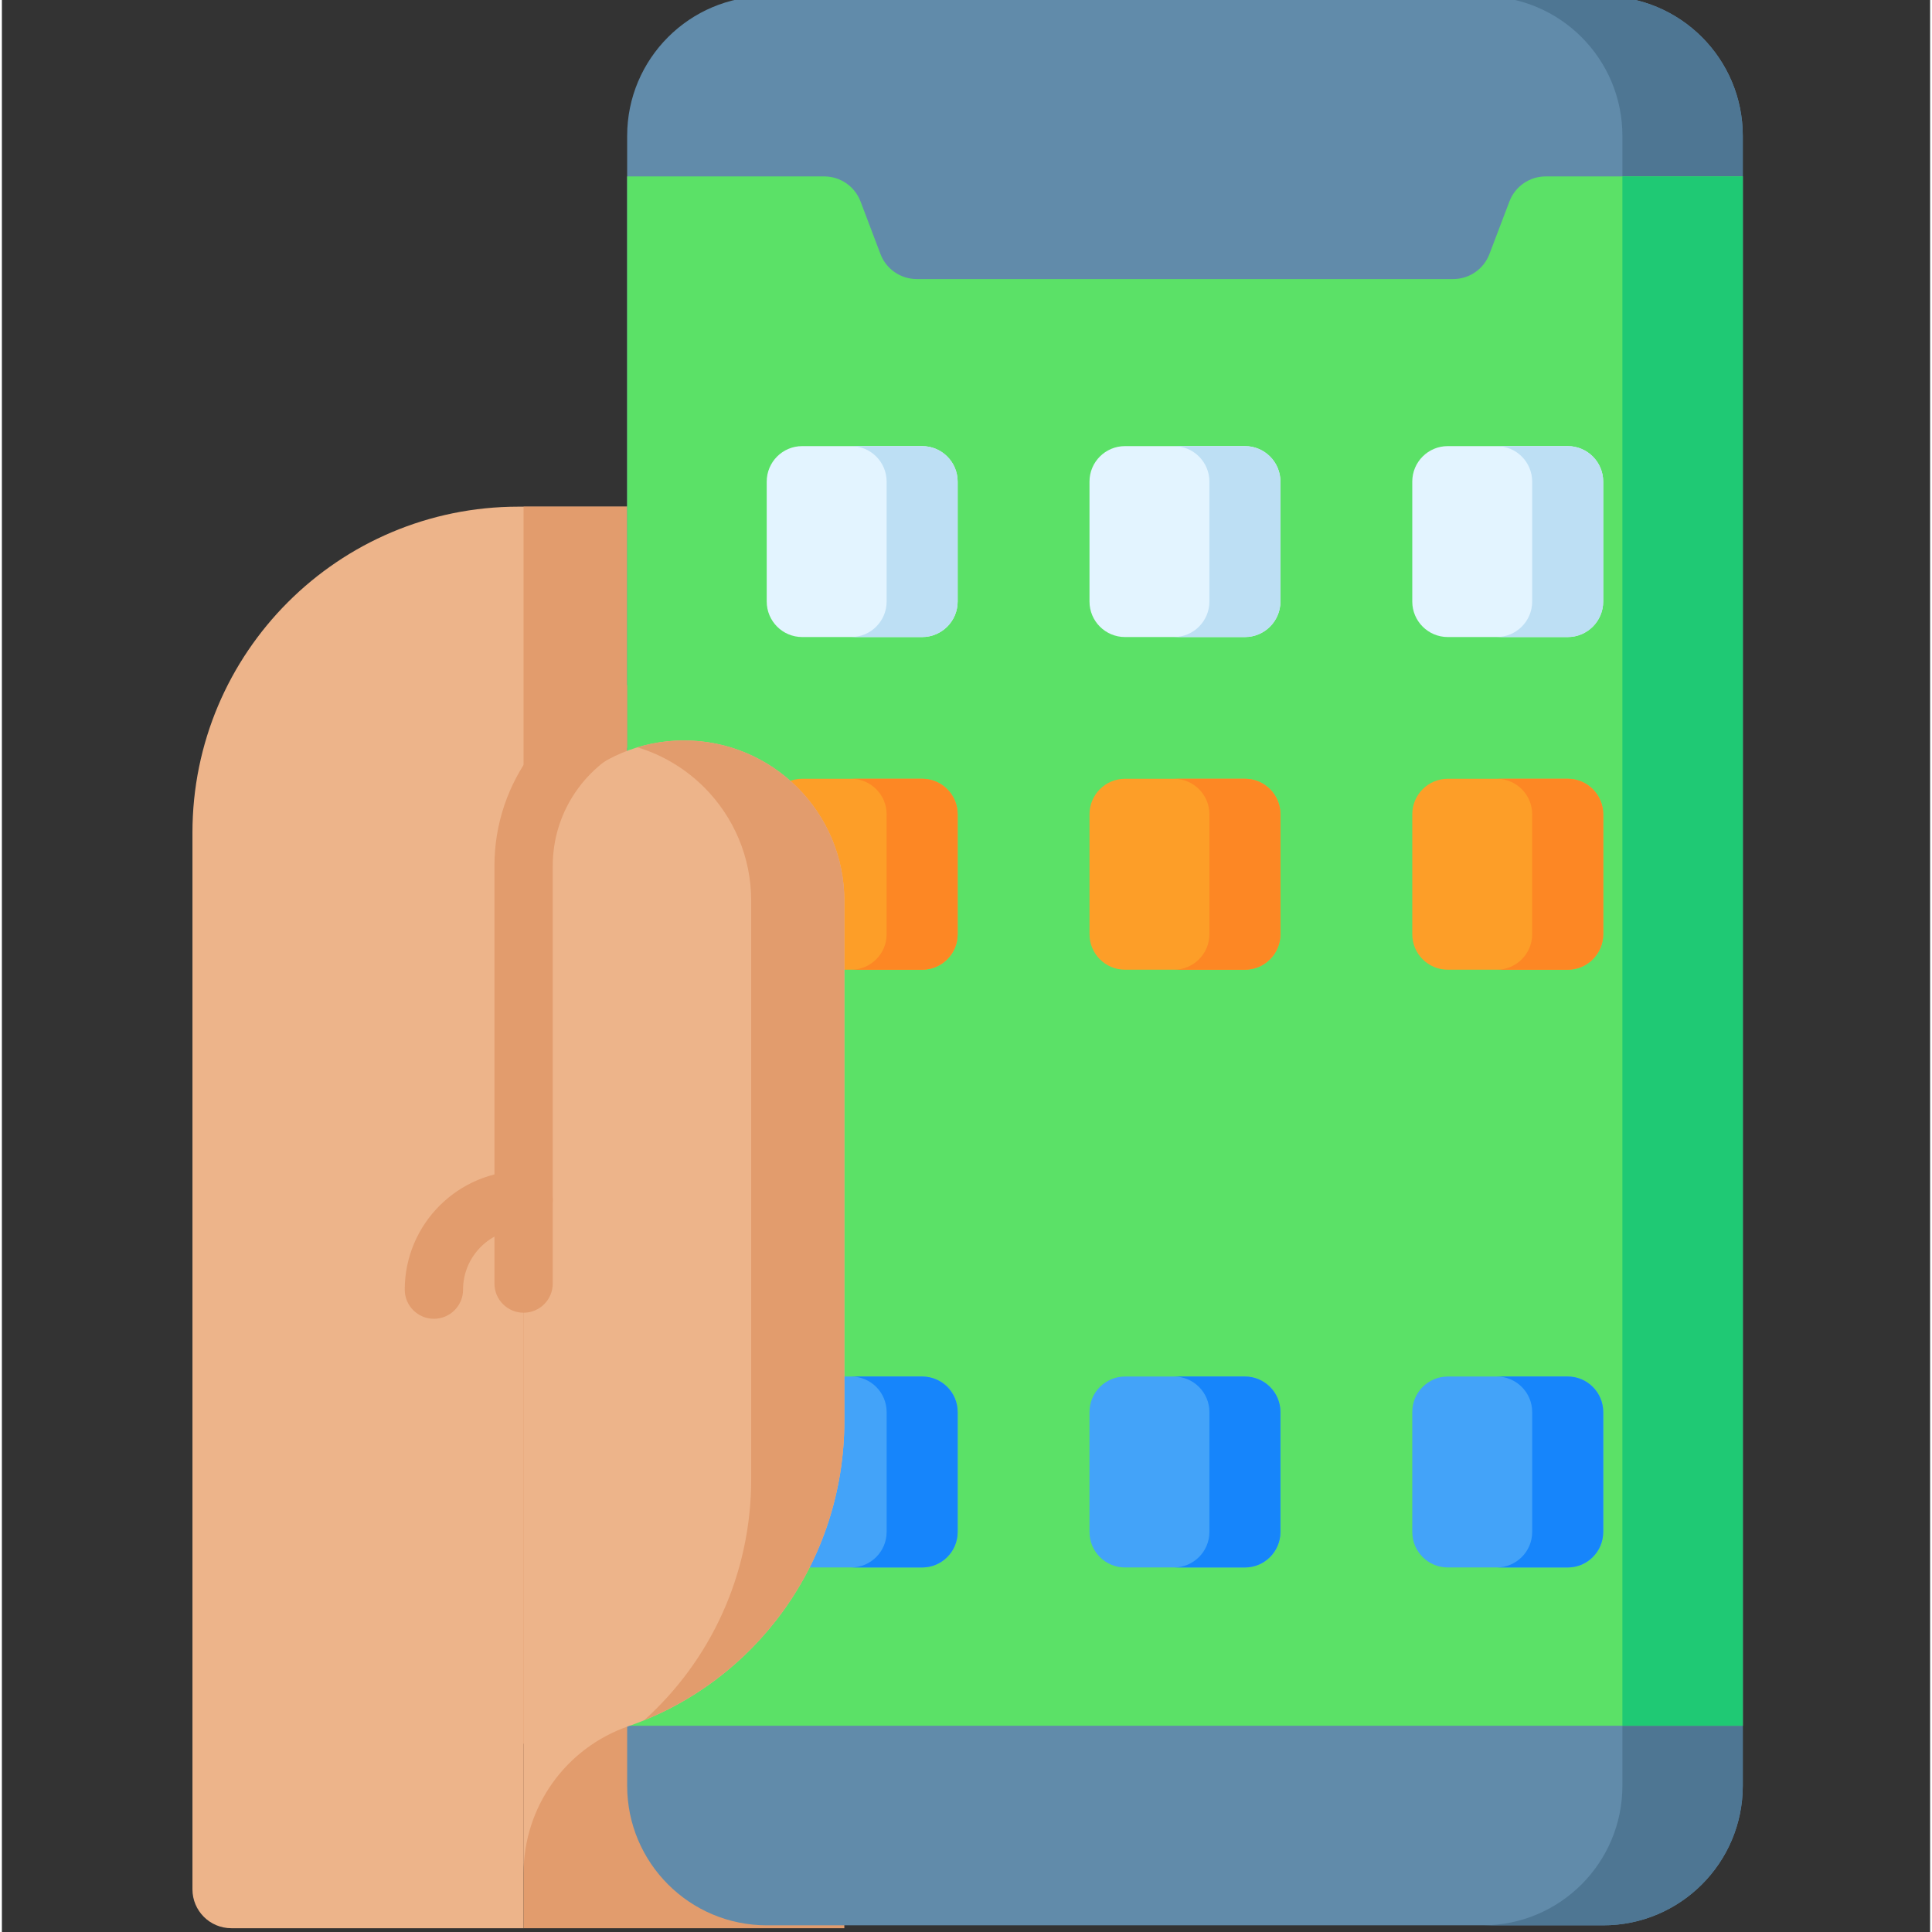 <svg height="511pt" viewBox="-50 1 511 512" width="511pt" xmlns="http://www.w3.org/2000/svg"><rect x="-50" y="1" width="511" height="512" fill="#333333" stroke="none"/><path d="m173.262 135.27v242.273c0 47.254-37.754 85.551-85.008 85.551v48.902h-77.453c-5.688 0-10.301-4.613-10.301-10.305v-280.02c0-47.719 38.684-86.402 86.406-86.402zm0 0" fill="#edb48a"/><path d="m88.254 135.27h85.004v376.73h-85.004zm0 0" fill="#e29c6d"/><path d="m374.352 511.23h-221.648c-20.434 0-37-16.566-37-37v-437.23c0-20.434 16.566-37 37-37h221.652c20.434 0 37 16.566 37 37v437.23c0 20.434-16.566 37-37.004 37zm0 0" fill="#618baa"/><path d="m411.352 37v437.23c0 20.441-16.562 37-37 37h-31.898c20.438 0 37-16.559 37-37v-437.23c0-20.438-16.562-37-37-37h31.898c20.438 0 37 16.562 37 37zm0 0" fill="#4e7693"/><path d="m411.355 47.75v410.59h-295.652v-410.59h52.223c4.273 0 8.094 2.637 9.621 6.633l5.285 13.938c1.512 3.996 5.348 6.633 9.621 6.633h142.156c4.273 0 8.094-2.637 9.609-6.633l5.297-13.938c1.512-3.996 5.348-6.633 9.621-6.633zm0 0" fill="#5be167"/><path d="m379.453 47.75h31.898v410.59h-31.898zm0 0" fill="#1fc974"/><path d="m193.879 257.984h-31.781c-5.199 0-9.41-4.211-9.41-9.41v-31.777c0-5.199 4.211-9.414 9.41-9.414h31.781c5.195 0 9.41 4.215 9.41 9.414v31.777c0 5.199-4.215 9.41-9.41 9.41zm0 0" fill="#fd9e28"/><path d="m203.289 216.797v31.777c0 5.195-4.215 9.41-9.41 9.41h-18.828c5.195 0 9.414-4.215 9.414-9.41v-31.777c0-5.199-4.219-9.414-9.414-9.414h18.828c5.195 0 9.41 4.219 9.41 9.414zm0 0" fill="#fd8724"/><path d="m279.418 257.984h-31.777c-5.199 0-9.414-4.211-9.414-9.41v-31.777c0-5.199 4.215-9.414 9.414-9.414h31.777c5.199 0 9.41 4.215 9.41 9.414v31.777c0 5.199-4.215 9.41-9.41 9.41zm0 0" fill="#fd9e28"/><path d="m288.828 216.797v31.777c0 5.195-4.215 9.41-9.414 9.41h-18.824c5.195 0 9.414-4.215 9.414-9.41v-31.777c0-5.199-4.219-9.414-9.414-9.414h18.824c5.199 0 9.414 4.219 9.414 9.414zm0 0" fill="#fd8724"/><path d="m364.957 257.984h-31.777c-5.199 0-9.414-4.211-9.414-9.41v-31.777c0-5.199 4.215-9.414 9.414-9.414h31.777c5.199 0 9.41 4.215 9.41 9.414v31.777c0 5.199-4.215 9.41-9.41 9.41zm0 0" fill="#fd9e28"/><path d="m374.367 216.797v31.777c0 5.195-4.215 9.41-9.41 9.41h-18.828c5.195 0 9.414-4.215 9.414-9.41v-31.777c0-5.199-4.219-9.414-9.414-9.414h18.828c5.195 0 9.41 4.219 9.41 9.414zm0 0" fill="#fd8724"/><path d="m193.879 416.395h-31.781c-5.199 0-9.41-4.211-9.41-9.41v-31.781c0-5.195 4.211-9.41 9.41-9.41h31.781c5.195 0 9.41 4.215 9.41 9.41v31.781c0 5.195-4.215 9.41-9.41 9.41zm0 0" fill="#43a3f9"/><path d="m203.289 375.203v31.781c0 5.195-4.215 9.41-9.41 9.41h-18.828c5.195 0 9.414-4.215 9.414-9.41v-31.781c0-5.195-4.219-9.41-9.414-9.41h18.828c5.195 0 9.41 4.215 9.41 9.41zm0 0" fill="#1685fb"/><path d="m279.418 416.395h-31.777c-5.199 0-9.414-4.211-9.414-9.41v-31.781c0-5.195 4.215-9.41 9.414-9.41h31.777c5.199 0 9.41 4.215 9.41 9.41v31.781c0 5.195-4.215 9.41-9.41 9.41zm0 0" fill="#43a3f9"/><path d="m288.828 375.203v31.781c0 5.195-4.215 9.41-9.414 9.41h-18.824c5.195 0 9.414-4.215 9.414-9.41v-31.781c0-5.195-4.219-9.41-9.414-9.41h18.824c5.199 0 9.414 4.215 9.414 9.41zm0 0" fill="#1685fb"/><path d="m364.957 416.395h-31.777c-5.199 0-9.414-4.211-9.414-9.41v-31.781c0-5.195 4.215-9.41 9.414-9.41h31.777c5.199 0 9.41 4.215 9.41 9.41v31.781c0 5.195-4.215 9.41-9.41 9.41zm0 0" fill="#43a3f9"/><path d="m374.367 375.203v31.781c0 5.195-4.215 9.41-9.41 9.41h-18.828c5.195 0 9.414-4.215 9.414-9.41v-31.781c0-5.195-4.219-9.41-9.414-9.41h18.828c5.195 0 9.41 4.215 9.41 9.41zm0 0" fill="#1685fb"/><path d="m88.258 239.727c0-23.473 19.027-42.5 42.5-42.5 23.473 0 42.5 19.027 42.5 42.5v137.82c0 37.484-23.762 69.34-57.18 80.902-16.633 5.754-27.82 21.375-27.82 38.977zm0 0" fill="#edb48a"/><path d="m173.262 239.727v137.816c0 35.93-21.84 66.688-53.078 79.359 17.457-15.676 28.391-38.512 28.391-63.93v-153.246c0-11.738-4.754-22.363-12.445-30.055-4.879-4.879-10.938-8.582-17.715-10.629 3.91-1.184 8.055-1.82 12.344-1.82 11.738 0 22.363 4.754 30.059 12.445 7.691 7.695 12.445 18.32 12.445 30.059zm0 0" fill="#e29c6d"/><path d="m115.703 182.539v16.586c-11.648 5.602-19.719 17.543-19.719 31.328v110.703c0 4.266-3.461 7.727-7.723 7.727-4.277 0-7.727-3.461-7.727-7.727v-110.703c-.004-22.449 14.801-41.508 35.168-47.914zm0 0" fill="#e29c6d"/><path d="m193.879 169.824h-31.781c-5.199 0-9.41-4.215-9.41-9.414v-31.777c0-5.199 4.211-9.41 9.41-9.41h31.781c5.195 0 9.41 4.211 9.41 9.41v31.777c0 5.199-4.215 9.414-9.41 9.414zm0 0" fill="#e3f4ff"/><path d="m203.289 128.633v31.777c0 5.199-4.215 9.414-9.41 9.414h-18.828c5.195 0 9.414-4.215 9.414-9.414v-31.777c0-5.195-4.219-9.41-9.414-9.41h18.828c5.195 0 9.41 4.215 9.41 9.41zm0 0" fill="#bddff4"/><path d="m279.418 169.824h-31.777c-5.199 0-9.414-4.215-9.414-9.414v-31.777c0-5.199 4.215-9.41 9.414-9.41h31.777c5.199 0 9.41 4.211 9.41 9.41v31.777c0 5.199-4.215 9.414-9.41 9.414zm0 0" fill="#e3f4ff"/><path d="m288.828 128.633v31.777c0 5.199-4.215 9.414-9.414 9.414h-18.824c5.195 0 9.414-4.215 9.414-9.414v-31.777c0-5.195-4.219-9.41-9.414-9.41h18.824c5.199 0 9.414 4.215 9.414 9.41zm0 0" fill="#bddff4"/><path d="m364.957 169.824h-31.777c-5.199 0-9.414-4.215-9.414-9.414v-31.777c0-5.199 4.215-9.41 9.414-9.41h31.777c5.199 0 9.41 4.211 9.41 9.41v31.777c0 5.199-4.215 9.414-9.41 9.414zm0 0" fill="#e3f4ff"/><path d="m374.367 128.633v31.777c0 5.199-4.215 9.414-9.41 9.414h-18.828c5.195 0 9.414-4.215 9.414-9.414v-31.777c0-5.195-4.219-9.41-9.414-9.41h18.828c5.195 0 9.41 4.215 9.41 9.41zm0 0" fill="#bddff4"/><path d="m64.492 350.492c-4.266 0-7.727-3.457-7.727-7.723 0-17.367 14.129-31.492 31.492-31.492 4.266 0 7.727 3.461 7.727 7.727s-3.461 7.727-7.727 7.727c-8.844 0-16.039 7.195-16.039 16.039 0 4.266-3.461 7.723-7.727 7.723zm0 0" fill="#e29c6d"/></svg>